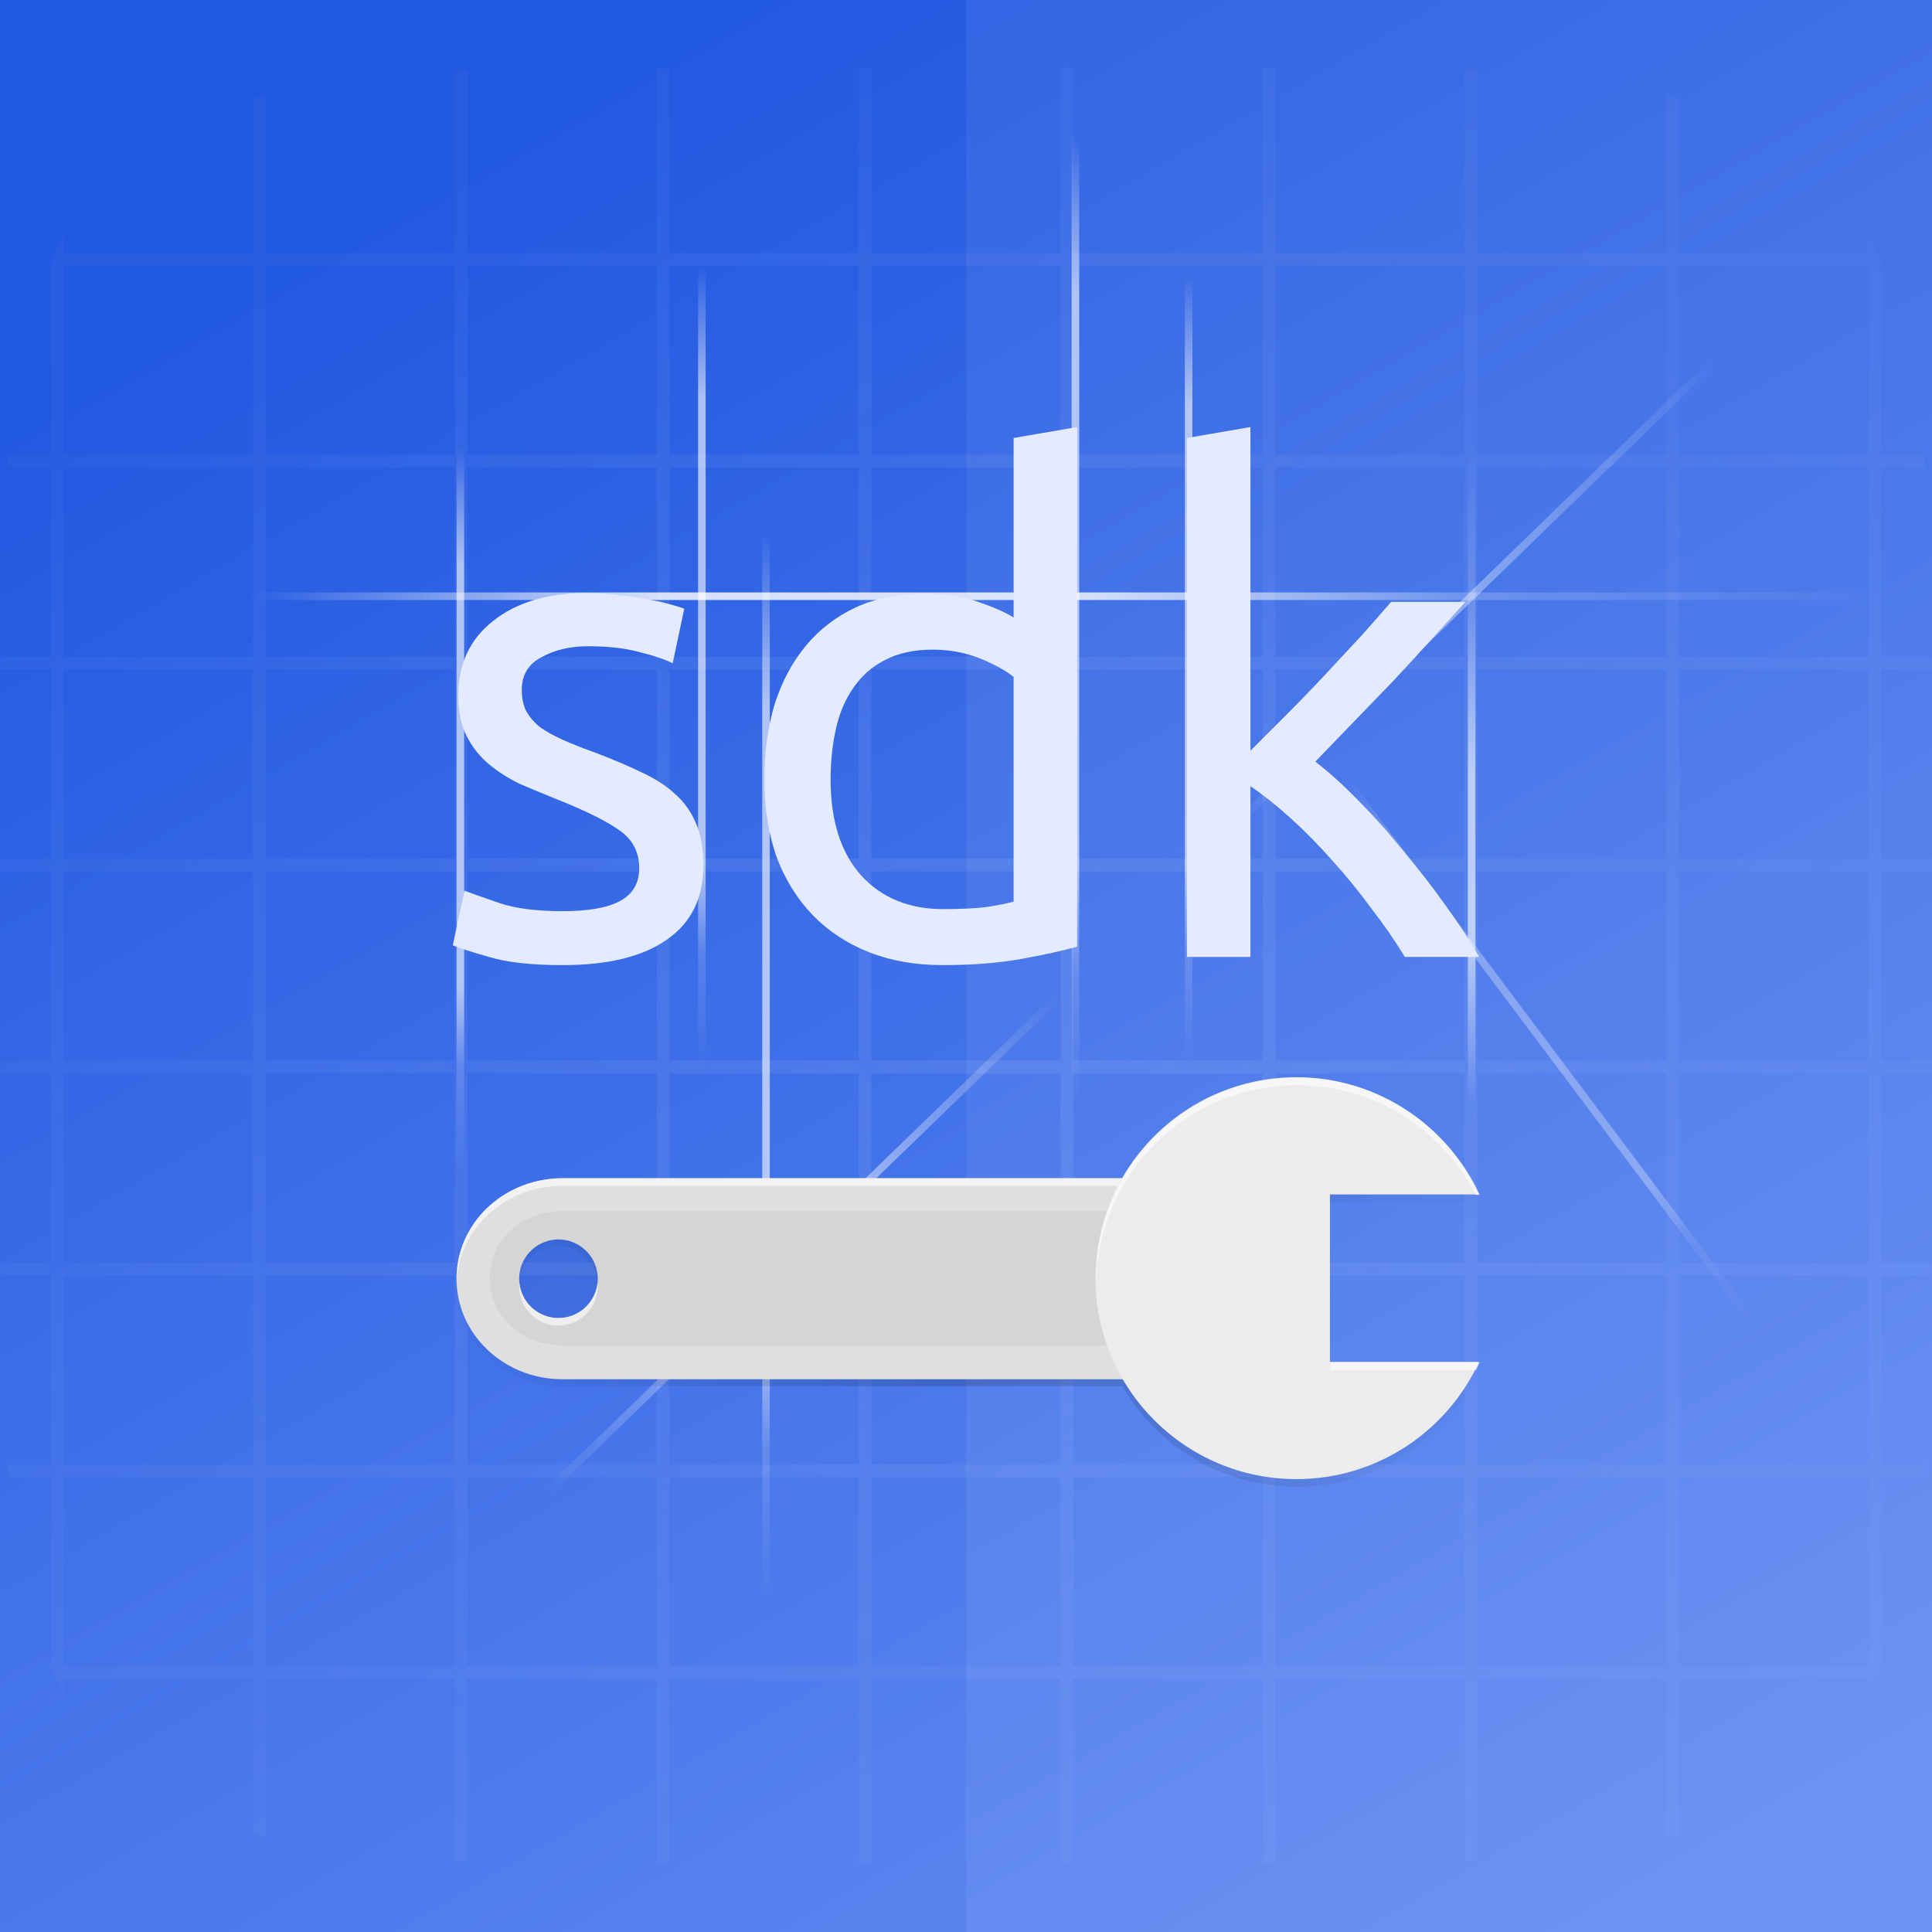 <?xml version="1.0" encoding="UTF-8" standalone="no"?>
<!-- Created with Inkscape (http://www.inkscape.org/) -->

<svg
   xmlns:dc="http://purl.org/dc/elements/1.1/"
   xmlns:cc="http://creativecommons.org/ns#"
   xmlns:rdf="http://www.w3.org/1999/02/22-rdf-syntax-ns#"
   xmlns:svg="http://www.w3.org/2000/svg"
   xmlns="http://www.w3.org/2000/svg"
   xmlns:xlink="http://www.w3.org/1999/xlink"
   xmlns:sodipodi="http://sodipodi.sourceforge.net/DTD/sodipodi-0.dtd"
   xmlns:inkscape="http://www.inkscape.org/namespaces/inkscape"
   width="512"
   height="512"
   id="svg3336"
   version="1.1"
   inkscape:version="0.92pre1 unknown"
   sodipodi:docname="ubuntu-sdk.svg"
   inkscape:export-filename="app_shape02.png"
   inkscape:export-xdpi="180"
   inkscape:export-ydpi="180"
   style="enable-background:new"
   viewBox="0 0 512 512">
  <defs
     id="defs3338">
    <linearGradient
       inkscape:collect="always"
       id="linearGradient4602">
      <stop
         style="stop-color:#000000;stop-opacity:1;"
         offset="0"
         id="stop4604" />
      <stop
         style="stop-color:#000000;stop-opacity:0;"
         offset="1"
         id="stop4606" />
    </linearGradient>
    <filter
       style="color-interpolation-filters:sRGB"
       inkscape:label="Colorize"
       id="filter4154">
      <feComposite
         in2="SourceGraphic"
         operator="arithmetic"
         k1="0"
         k2="1"
         result="composite1"
         id="feComposite4156"
         k3="0"
         k4="0" />
      <feColorMatrix
         in="composite1"
         values="0"
         type="saturate"
         result="colormatrix1"
         id="feColorMatrix4158" />
      <feFlood
         flood-opacity="1"
         flood-color="rgb(89,132,51)"
         result="flood1"
         id="feFlood4160" />
      <feBlend
         in="flood1"
         in2="colormatrix1"
         mode="multiply"
         result="blend1"
         id="feBlend4162" />
      <feBlend
         in2="blend1"
         mode="screen"
         result="blend2"
         id="feBlend4164" />
      <feColorMatrix
         in="blend2"
         values="1"
         type="saturate"
         result="colormatrix2"
         id="feColorMatrix4166" />
      <feComposite
         in="colormatrix2"
         in2="SourceGraphic"
         operator="in"
         result="composite2"
         id="feComposite4168" />
    </filter>
    <filter
       inkscape:collect="always"
       style="color-interpolation-filters:sRGB"
       id="filter4264"
       x="-0.024"
       width="1.048"
       y="-0.024"
       height="1.048" />
    <linearGradient
       id="linearGradient7537">
      <stop
         style="stop-color:#44d459;stop-opacity:1"
         offset="0"
         id="stop7539" />
      <stop
         style="stop-color:#38b44a;stop-opacity:1"
         offset="1"
         id="stop7541" />
    </linearGradient>
    <clipPath
       clipPathUnits="userSpaceOnUse"
       id="clipPath4231-6">
      <rect
         style="color:#000000;display:inline;overflow:visible;visibility:visible;opacity:0.464;fill:#ff00ff;fill-opacity:1;fill-rule:nonzero;stroke:none;stroke-width:1;marker:none;enable-background:accumulate"
         id="rect4233-8"
         width="256"
         height="238"
         x="0"
         y="18" />
    </clipPath>
    <linearGradient
       id="linearGradient4370-8">
      <stop
         id="stop3709-7-3-5"
         offset="0"
         style="stop-color:#cecece;stop-opacity:1" />
      <stop
         style="stop-color:#dedede;stop-opacity:1"
         offset="1"
         id="stop3654-8-0-9" />
    </linearGradient>
    <linearGradient
       id="linearGradient3650-7-9">
      <stop
         style="stop-color:#ececec;stop-opacity:1"
         offset="0"
         id="stop4366" />
      <stop
         id="stop4368"
         offset="1"
         style="stop-color:#f9f9f9;stop-opacity:1" />
    </linearGradient>
    <linearGradient
       id="linearGradient4370">
      <stop
         style="stop-color:#dedede;stop-opacity:1"
         offset="0"
         id="stop4459" />
      <stop
         id="stop4461"
         offset="0.257"
         style="stop-color:#efefef;stop-opacity:1;" />
      <stop
         id="stop4463"
         offset="1"
         style="stop-color:#f9f9f9;stop-opacity:1" />
    </linearGradient>
    <linearGradient
       inkscape:collect="always"
       xlink:href="#linearGradient4184"
       id="linearGradient4492"
       gradientUnits="userSpaceOnUse"
       gradientTransform="translate(106.171,255.68)"
       spreadMethod="reflect"
       x1="139.325"
       y1="-256"
       x2="256"
       y2="-256" />
    <linearGradient
       inkscape:collect="always"
       id="linearGradient4184">
      <stop
         style="stop-color:#ffffff;stop-opacity:1;"
         offset="0"
         id="stop4186" />
      <stop
         style="stop-color:#ffffff;stop-opacity:0;"
         offset="1"
         id="stop4188" />
    </linearGradient>
    <linearGradient
       id="linearGradient7537-1">
      <stop
         style="stop-color:#638cf2;stop-opacity:1"
         offset="0"
         id="stop7539-2" />
      <stop
         style="stop-color:#2259e1;stop-opacity:1"
         offset="1"
         id="stop7541-5" />
    </linearGradient>
    <linearGradient
       inkscape:collect="always"
       xlink:href="#linearGradient7537-1"
       id="linearGradient4287"
       x1="448"
       y1="496"
       x2="170.872"
       y2="16"
       gradientUnits="userSpaceOnUse" />
    <radialGradient
       inkscape:collect="always"
       xlink:href="#linearGradient4606"
       id="radialGradient4351"
       cx="256"
       cy="256"
       fx="256"
       fy="256"
       r="256"
       gradientTransform="matrix(1.672,0,0,1.58,-140.1,-116.569)"
       gradientUnits="userSpaceOnUse" />
    <linearGradient
       inkscape:collect="always"
       id="linearGradient4606">
      <stop
         style="stop-color:#e4eaff;stop-opacity:1;"
         offset="0"
         id="stop4608" />
      <stop
         id="stop4616"
         offset="0.6"
         style="stop-color:#e4eaff;stop-opacity:0.355" />
      <stop
         style="stop-color:#e4eaff;stop-opacity:0.167"
         offset="1"
         id="stop4610" />
    </linearGradient>
    <linearGradient
       inkscape:collect="always"
       xlink:href="#linearGradient4367"
       id="linearGradient4591"
       gradientUnits="userSpaceOnUse"
       gradientTransform="matrix(-0.278,0.204,0.468,0.654,301.923,59.437)"
       x1="119.595"
       y1="188.631"
       x2="105.81"
       y2="409.785" />
    <linearGradient
       id="linearGradient4367">
      <stop
         id="stop4369-0"
         offset="0"
         style="stop-color:#ffffff;stop-opacity:0" />
      <stop
         style="stop-color:#ffffff;stop-opacity:1"
         offset="0.164"
         id="stop4371" />
      <stop
         style="stop-color:#ffffff;stop-opacity:1"
         offset="0.75"
         id="stop4373" />
      <stop
         id="stop4375-7"
         offset="0.859"
         style="stop-color:#ffffff;stop-opacity:0.247;" />
      <stop
         id="stop4377-4"
         offset="1"
         style="stop-color:#ffffff;stop-opacity:0;" />
    </linearGradient>
    <linearGradient
       inkscape:collect="always"
       xlink:href="#linearGradient3876-8-3"
       id="linearGradient4587"
       gradientUnits="userSpaceOnUse"
       gradientTransform="matrix(0.47,0.459,-1.063,1.089,530.042,-100.161)"
       x1="122.901"
       y1="125.151"
       x2="105.81"
       y2="409.785" />
    <linearGradient
       id="linearGradient3876-8-3">
      <stop
         id="stop3878-8-4"
         offset="0"
         style="stop-color:#ffffff;stop-opacity:0" />
      <stop
         style="stop-color:#ffffff;stop-opacity:0.749;"
         offset="0.267"
         id="stop3884-0-6" />
      <stop
         style="stop-color:#ffffff;stop-opacity:0"
         offset="0.416"
         id="stop3882-0-3" />
      <stop
         id="stop3888-1-2"
         offset="0.564"
         style="stop-color:#ffffff;stop-opacity:0" />
      <stop
         id="stop3886-7-4"
         offset="0.779"
         style="stop-color:#ffffff;stop-opacity:1" />
      <stop
         id="stop3880-8-9"
         offset="1"
         style="stop-color:#ffffff;stop-opacity:0;" />
    </linearGradient>
    <linearGradient
       inkscape:collect="always"
       xlink:href="#linearGradient3844-0-4"
       id="linearGradient4583"
       gradientUnits="userSpaceOnUse"
       gradientTransform="matrix(0.961,0,0,-1.04,272.323,423.018)"
       x1="122.901"
       y1="125.151"
       x2="123.919"
       y2="293.759" />
    <linearGradient
       id="linearGradient3844-0-4">
      <stop
         id="stop3846-1-9"
         offset="0"
         style="stop-color:#ffffff;stop-opacity:0" />
      <stop
         style="stop-color:#ffffff;stop-opacity:1"
         offset="0.25"
         id="stop3852-3-6" />
      <stop
         style="stop-color:#ffffff;stop-opacity:1"
         offset="0.5"
         id="stop3850-8-0" />
      <stop
         id="stop3854-9-1"
         offset="0.75"
         style="stop-color:#ffffff;stop-opacity:0.247;" />
      <stop
         id="stop3848-7-4"
         offset="1"
         style="stop-color:#ffffff;stop-opacity:0;" />
    </linearGradient>
    <linearGradient
       inkscape:collect="always"
       xlink:href="#linearGradient4367"
       id="linearGradient4578"
       gradientUnits="userSpaceOnUse"
       gradientTransform="matrix(0.861,0,0,1.236,209.58,-81.422)"
       x1="122.901"
       y1="125.151"
       x2="123.919"
       y2="293.759" />
    <linearGradient
       inkscape:collect="always"
       xlink:href="#linearGradient4367"
       id="linearGradient4574"
       gradientUnits="userSpaceOnUse"
       gradientTransform="matrix(0.657,0,0,1.522,204.536,-154.416)"
       x1="122.901"
       y1="125.151"
       x2="123.919"
       y2="293.759" />
    <linearGradient
       inkscape:collect="always"
       xlink:href="#linearGradient4367"
       id="linearGradient4570"
       gradientUnits="userSpaceOnUse"
       gradientTransform="matrix(0.598,0,0,1.673,129.808,-68.367)"
       x1="122.901"
       y1="125.151"
       x2="123.919"
       y2="293.759" />
    <linearGradient
       inkscape:collect="always"
       xlink:href="#linearGradient4367"
       id="linearGradient4566"
       gradientUnits="userSpaceOnUse"
       gradientTransform="matrix(0.797,0,0,1.255,88.425,-86.151)"
       x1="122.901"
       y1="125.151"
       x2="123.919"
       y2="293.759" />
    <linearGradient
       inkscape:collect="always"
       xlink:href="#linearGradient4367"
       id="linearGradient4562"
       x1="122.901"
       y1="125.151"
       x2="123.919"
       y2="293.759"
       gradientUnits="userSpaceOnUse"
       gradientTransform="matrix(0.882,0,0,1.134,14.016,-23.708)" />
    <linearGradient
       inkscape:collect="always"
       xlink:href="#linearGradient3844-0-4"
       id="linearGradient4506"
       x1="66.878"
       y1="164.448"
       x2="468.795"
       y2="164.448"
       gradientUnits="userSpaceOnUse"
       gradientTransform="matrix(1.075,0,0,0.93,-5.187,5.065)" />
    <clipPath
       clipPathUnits="userSpaceOnUse"
       id="clipPath4470">
      <path
         inkscape:connector-curvature="0"
         id="path4472"
         d="m 202.012,320.757 c 0,12.877 -9.812,23.243 -22,23.243 -12.188,0 -22,-10.366 -22,-23.243 V 194.911 c 0,-12.877 9.812,-23.245 22,-23.245 12.188,0 22,10.368 22,23.245 z m -13.403,0.935 a 8.597,8.597 0 0 0 -8.597,-8.597 8.597,8.597 0 0 0 -8.597,8.597 8.597,8.597 0 0 0 8.597,8.597 8.597,8.597 0 0 0 8.597,-8.597 z"
         style="display:inline;fill:#ff00ff;fill-opacity:1;stroke:none;enable-background:new" />
    </clipPath>
    <linearGradient
       inkscape:collect="always"
       xlink:href="#linearGradient4602"
       id="linearGradient4608"
       x1="178.359"
       y1="232"
       x2="178.359"
       y2="120"
       gradientUnits="userSpaceOnUse"
       spreadMethod="reflect" />
    <filter
       inkscape:collect="always"
       style="color-interpolation-filters:sRGB"
       id="filter4646"
       x="-0.067"
       width="1.134"
       y="-0.17"
       height="1.34">
      <feGaussianBlur
         inkscape:collect="always"
         stdDeviation="6.24"
         id="feGaussianBlur4648" />
    </filter>
    <filter
       inkscape:collect="always"
       style="color-interpolation-filters:sRGB"
       id="filter4655"
       x="-0.008"
       width="1.017"
       y="-0.021"
       height="1.043">
      <feGaussianBlur
         inkscape:collect="always"
         stdDeviation="0.78"
         id="feGaussianBlur4657" />
    </filter>
  </defs>
  <sodipodi:namedview
     id="base"
     pagecolor="#b4b4b4"
     bordercolor="#666666"
     borderopacity="1.0"
     inkscape:pageopacity="0"
     inkscape:pageshadow="2"
     inkscape:zoom="1.25"
     inkscape:cx="-56.1054"
     inkscape:cy="236.41776"
     inkscape:document-units="px"
     inkscape:current-layer="layer3"
     showgrid="false"
     inkscape:window-width="1920"
     inkscape:window-height="1029"
     inkscape:window-x="0"
     inkscape:window-y="24"
     inkscape:window-maximized="1"
     inkscape:snap-page="true"
     inkscape:showpageshadow="false"
     showborder="true"
     inkscape:snap-bbox="true"
     inkscape:bbox-paths="true"
     inkscape:bbox-nodes="true"
     inkscape:snap-bbox-edge-midpoints="true"
     inkscape:snap-bbox-midpoints="true"
     inkscape:object-paths="true"
     inkscape:object-nodes="true"
     inkscape:snap-intersection-paths="true"
     inkscape:snap-smooth-nodes="true"
     inkscape:snap-midpoints="true"
     inkscape:snap-object-midpoints="true"
     inkscape:snap-center="true"
     showguides="false"
     inkscape:guide-bbox="true"
     inkscape:snap-grids="true"
     fit-margin-top="18"
     fit-margin-left="0"
     fit-margin-right="0"
     fit-margin-bottom="18"
     inkscape:snap-global="true">
    <inkscape:grid
       type="xygrid"
       id="grid811"
       originx="0"
       originy="16"
       visible="true"
       enabled="true" />
    <sodipodi:guide
       orientation="1,0"
       position="104,176"
       id="guide819"
       inkscape:locked="false" />
    <sodipodi:guide
       orientation="1,0"
       position="120,160"
       id="guide821"
       inkscape:locked="false" />
    <sodipodi:guide
       orientation="1,0"
       position="392,144"
       id="guide823"
       inkscape:locked="false" />
    <sodipodi:guide
       orientation="1,0"
       position="408,144"
       id="guide825"
       inkscape:locked="false" />
    <sodipodi:guide
       orientation="0,1"
       position="328,408"
       id="guide827"
       inkscape:locked="false" />
    <sodipodi:guide
       orientation="0,1"
       position="336,392"
       id="guide829"
       inkscape:locked="false" />
    <sodipodi:guide
       orientation="0,1"
       position="176,120"
       id="guide831"
       inkscape:locked="false" />
    <sodipodi:guide
       orientation="0,1"
       position="216,104"
       id="guide833"
       inkscape:locked="false" />
    <inkscape:grid
       type="axonomgrid"
       id="grid835"
       units="px"
       empspacing="60"
       gridanglex="42.9"
       gridanglez="42.9"
       spacingy="3.522px"
       enabled="false"
       originx="0"
       originy="17" />
    <sodipodi:guide
       orientation="0,1"
       position="344,376"
       id="guide4126"
       inkscape:locked="false" />
    <sodipodi:guide
       orientation="0,1"
       position="160,136"
       id="guide4128"
       inkscape:locked="false" />
    <sodipodi:guide
       orientation="1,0"
       position="136,96"
       id="guide4130"
       inkscape:locked="false" />
    <sodipodi:guide
       orientation="1,0"
       position="376,136"
       id="guide4134"
       inkscape:locked="false" />
    <sodipodi:guide
       orientation="-0.707,0.707"
       position="256,256"
       id="guide4136"
       inkscape:locked="false" />
    <sodipodi:guide
       orientation="1,0"
       position="256,232"
       id="guide4138"
       inkscape:locked="false" />
    <sodipodi:guide
       orientation="0,1"
       position="288,256"
       id="guide4140"
       inkscape:locked="false" />
    <sodipodi:guide
       orientation="0.707,0.707"
       position="256,256"
       id="guide4142"
       inkscape:locked="false" />
    <sodipodi:guide
       orientation="0,1"
       position="248,16"
       id="guide4152"
       inkscape:locked="false" />
    <sodipodi:guide
       orientation="0,1"
       position="336,496"
       id="guide4154"
       inkscape:locked="false" />
  </sodipodi:namedview>
  <g
     inkscape:groupmode="layer"
     id="layer3"
     inkscape:label="Background">
    <path
       style="color:#000000;display:inline;overflow:visible;visibility:visible;fill:url(#linearGradient4287);fill-opacity:1;fill-rule:nonzero;stroke:none;stroke-width:1;marker:none;enable-background:accumulate"
       d="M 0 0 L 0 183.898 L 0 328.102 L 0 512 L 512 512 L 512 328.102 L 512 183.898 L 512 0 L 0 0 z "
       id="rect4158" />
    <path
       style="color:#000000;font-style:normal;font-variant:normal;font-weight:normal;font-stretch:normal;font-size:medium;line-height:normal;font-family:sans-serif;text-indent:0;text-align:start;text-decoration:none;text-decoration-line:none;text-decoration-style:solid;text-decoration-color:#000000;letter-spacing:normal;word-spacing:normal;text-transform:none;writing-mode:lr-tb;direction:ltr;baseline-shift:baseline;text-anchor:start;white-space:normal;shape-padding:0;clip-rule:nonzero;display:inline;overflow:visible;visibility:visible;opacity:0.094;isolation:auto;mix-blend-mode:normal;color-interpolation:sRGB;color-interpolation-filters:linearRGB;solid-color:#000000;solid-opacity:1;fill:url(#radialGradient4351);fill-opacity:1;fill-rule:nonzero;stroke:none;stroke-width:2;stroke-linecap:butt;stroke-linejoin:round;stroke-miterlimit:4;stroke-dasharray:none;stroke-dashoffset:13.8;stroke-opacity:1;marker:none;color-rendering:auto;image-rendering:auto;shape-rendering:auto;text-rendering:auto;enable-background:accumulate"
       d="M 206.059,50 V 99.033 H 155.891 V 50.828 c -1.126,0.052 -2.237,0.108 -3.344,0.166 V 99.033 H 102.379 V 57.311 c -1.132,0.272 -2.249,0.551 -3.346,0.842 V 99.033 H 48.865 v -4.697 c -1.377,2.539 -2.653,5.215 -3.826,8.041 h 0.482 v 50.168 h -11.244 c -0.104,1.105 -0.205,2.218 -0.301,3.346 h 11.545 v 50.168 H 32.049 c -0.008,1.1 -0.012,2.229 -0.018,3.344 h 13.49 v 50.168 H 32 v 3.346 h 13.521 v 50.168 H 32 v 3.344 H 45.521 V 366.596 H 32.031 c 0.005,1.116 0.009,2.245 0.018,3.346 h 13.473 v 50.168 H 33.977 c 0.095,1.127 0.197,2.24 0.301,3.344 h 11.244 v 50.168 h -0.484 c 1.174,2.826 2.45,5.501 3.828,8.041 v -4.697 h 50.168 v 40.883 c 1.097,0.291 2.214,0.57 3.346,0.842 v -41.725 h 50.168 v 48.039 c 1.107,0.058 2.217,0.114 3.344,0.166 v -48.205 h 50.168 V 526 h 3.346 v -49.035 h 50.168 V 526 h 3.344 v -49.035 h 50.168 V 526 h 3.346 v -49.035 h 50.168 V 526 h 3.344 v -49.035 h 50.168 v 48.205 c 1.127,-0.052 2.239,-0.108 3.346,-0.166 v -48.039 h 50.168 v 41.725 c 1.131,-0.272 2.247,-0.551 3.344,-0.842 v -40.883 h 50.168 v 4.697 c 1.378,-2.54 2.654,-5.215 3.828,-8.041 h -0.484 v -50.168 h 11.244 c 0.104,-1.104 0.205,-2.216 0.301,-3.344 h -11.545 v -50.168 h 13.473 c 0.008,-1.1 0.012,-2.23 0.018,-3.346 h -13.49 v -50.168 h 13.521 v -3.344 h -13.521 v -50.168 h 13.521 v -3.346 h -13.521 v -50.168 h 13.49 c -0.005,-1.115 -0.01,-2.244 -0.018,-3.344 h -13.473 v -50.168 h 11.545 c -0.096,-1.128 -0.197,-2.241 -0.301,-3.346 h -11.244 v -50.168 h 0.482 c -1.174,-2.826 -2.449,-5.502 -3.826,-8.041 v 4.697 H 476.967 V 58.152 c -1.097,-0.291 -2.212,-0.57 -3.344,-0.842 V 99.033 H 423.455 V 50.994 c -1.107,-0.058 -2.219,-0.114 -3.346,-0.166 V 99.033 H 369.941 V 50 h -3.344 V 99.033 H 316.43 V 50 h -3.346 V 99.033 H 262.916 V 50 h -3.344 V 99.033 H 209.404 V 50 Z M 48.865,102.377 h 50.168 v 50.168 H 48.865 Z m 53.514,0 h 50.168 v 50.168 h -50.168 z m 53.512,0 h 50.168 v 50.168 h -50.168 z m 53.514,0 h 50.168 v 50.168 H 209.404 Z m 53.512,0 h 50.168 v 50.168 h -50.168 z m 53.514,0 h 50.168 v 50.168 h -50.168 z m 53.512,0 h 50.168 v 50.168 h -50.168 z m 53.514,0 h 50.168 v 50.168 h -50.168 z m 53.512,0 h 50.168 v 50.168 H 476.967 Z M 48.865,155.891 h 50.168 v 50.168 H 48.865 Z m 53.514,0 h 50.168 v 50.168 h -50.168 z m 53.512,0 h 50.168 v 50.168 h -50.168 z m 53.514,0 h 50.168 v 50.168 H 209.404 Z m 53.512,0 h 50.168 v 50.168 h -50.168 z m 53.514,0 h 50.168 v 50.168 h -50.168 z m 53.512,0 h 50.168 v 50.168 h -50.168 z m 53.514,0 h 50.168 v 50.168 h -50.168 z m 53.512,0 h 50.168 v 50.168 H 476.967 Z M 48.865,209.402 h 50.168 v 50.168 H 48.865 Z m 53.514,0 h 50.168 v 50.168 h -50.168 z m 53.512,0 h 50.168 v 50.168 h -50.168 z m 53.514,0 h 50.168 v 50.168 H 209.404 Z m 53.512,0 h 50.168 v 50.168 h -50.168 z m 53.514,0 h 50.168 v 50.168 h -50.168 z m 53.512,0 h 50.168 v 50.168 h -50.168 z m 53.514,0 h 50.168 v 50.168 h -50.168 z m 53.512,0 h 50.168 v 50.168 H 476.967 Z M 48.865,262.916 h 50.168 v 50.168 H 48.865 Z m 53.514,0 h 50.168 v 50.168 h -50.168 z m 53.512,0 h 50.168 v 50.168 h -50.168 z m 53.514,0 h 50.168 v 50.168 H 209.404 Z m 53.512,0 h 50.168 v 50.168 h -50.168 z m 53.514,0 h 50.168 v 50.168 h -50.168 z m 53.512,0 h 50.168 v 50.168 h -50.168 z m 53.514,0 h 50.168 v 50.168 h -50.168 z m 53.512,0 h 50.168 v 50.168 H 476.967 Z M 48.865,316.428 H 99.033 V 366.596 H 48.865 Z m 53.514,0 h 50.168 v 50.168 h -50.168 z m 53.512,0 h 50.168 v 50.168 h -50.168 z m 53.514,0 h 50.168 V 366.596 H 209.404 Z m 53.512,0 h 50.168 v 50.168 h -50.168 z m 53.514,0 h 50.168 v 50.168 h -50.168 z m 53.512,0 h 50.168 v 50.168 h -50.168 z m 53.514,0 h 50.168 v 50.168 h -50.168 z m 53.512,0 h 50.168 V 366.596 H 476.967 Z M 48.865,369.941 h 50.168 v 50.168 H 48.865 Z m 53.514,0 h 50.168 v 50.168 h -50.168 z m 53.512,0 h 50.168 v 50.168 h -50.168 z m 53.514,0 h 50.168 v 50.168 H 209.404 Z m 53.512,0 h 50.168 v 50.168 h -50.168 z m 53.514,0 h 50.168 v 50.168 h -50.168 z m 53.512,0 h 50.168 v 50.168 h -50.168 z m 53.514,0 h 50.168 v 50.168 h -50.168 z m 53.512,0 h 50.168 v 50.168 H 476.967 Z M 48.865,423.453 h 50.168 v 50.168 H 48.865 Z m 53.514,0 h 50.168 v 50.168 h -50.168 z m 53.512,0 h 50.168 v 50.168 h -50.168 z m 53.514,0 h 50.168 v 50.168 H 209.404 Z m 53.512,0 h 50.168 v 50.168 h -50.168 z m 53.514,0 h 50.168 v 50.168 h -50.168 z m 53.512,0 h 50.168 v 50.168 h -50.168 z m 53.514,0 h 50.168 v 50.168 h -50.168 z m 53.512,0 h 50.168 v 50.168 H 476.967 Z"
       transform="translate(-32,-32)"
       id="path4580"
       inkscape:connector-curvature="0" />
    <path
       style="color:#000000;display:inline;overflow:visible;visibility:visible;opacity:0.06;fill:#ffffff;fill-opacity:1;fill-rule:nonzero;stroke:none;stroke-width:8;stroke-linecap:butt;stroke-linejoin:miter;stroke-miterlimit:4;stroke-dasharray:none;stroke-dashoffset:0;stroke-opacity:1;marker:none;enable-background:accumulate"
       d="M 256 0 L 256 512 L 512 512 L 512 328.102 L 512 183.898 L 512 0 L 256 0 z "
       id="rect4238" />
  </g>
  <g
     inkscape:groupmode="layer"
     id="layer4"
     inkscape:label="Pictogram"
     style="display:inline">
    <path
       inkscape:connector-curvature="0"
       id="path4505-6"
       d="m 219.312,124 -35.188,71.656 v 59.25 c -4.94,5.788 -10.339,11.62 -15.969,17.25 -18.503,18.503 -39.248,34.687 -53.125,39.312 L 91.656,288.125 20,323.312 V 494 H 276 V 176.438 C 260.583,142.994 243.632,130.516 219.312,124 Z M 121.75,353 c 0.007,-0.005 0.024,0.005 0.031,0 -2.611,1.63 -5.251,3.227 -7.906,4.812 2.656,-1.586 5.264,-3.182 7.875,-4.812 z m -24.094,14.062 c 0.008,-0.004 0.023,0.004 0.031,0 -2.742,1.499 -5.529,2.981 -8.312,4.438 2.784,-1.457 5.539,-2.939 8.281,-4.438 z"
       style="color:#000000;display:inline;overflow:visible;visibility:visible;opacity:0.05;fill:#ff0000;fill-opacity:0;fill-rule:nonzero;stroke:none;stroke-width:40;marker:none;enable-background:accumulate"
       sodipodi:nodetypes="cccsccccccccccccccc" />
    <g
       style="enable-background:new"
       id="g4494">
      <path
         inkscape:connector-curvature="0"
         id="path4498"
         d="M 68.908,158 H 496.724"
         style="color:#000000;display:inline;overflow:visible;visibility:visible;opacity:0.8;fill:none;stroke:url(#linearGradient4506);stroke-width:2;stroke-linecap:round;stroke-linejoin:round;stroke-miterlimit:4;stroke-dasharray:none;stroke-dashoffset:0;stroke-opacity:1;marker:none;enable-background:accumulate" />
      <path
         inkscape:connector-curvature="0"
         id="path4554"
         d="M 122,117.903 V 308.8"
         style="color:#000000;display:inline;overflow:visible;visibility:visible;opacity:0.6;fill:none;stroke:url(#linearGradient4562);stroke-width:2;stroke-linecap:round;stroke-linejoin:round;stroke-miterlimit:4;stroke-dasharray:none;stroke-dashoffset:0;stroke-opacity:1;marker:none;enable-background:accumulate" />
      <path
         style="color:#000000;display:inline;overflow:visible;visibility:visible;opacity:0.6;fill:none;stroke:url(#linearGradient4566);stroke-width:2;stroke-linecap:round;stroke-linejoin:round;stroke-miterlimit:4;stroke-dasharray:none;stroke-dashoffset:0;stroke-opacity:1;marker:none;enable-background:accumulate"
         d="M 186,70.57 V 281.835"
         id="path4564"
         inkscape:connector-curvature="0" />
      <path
         inkscape:connector-curvature="0"
         id="path4568"
         d="m 203,140.574 v 281.66"
         style="color:#000000;display:inline;overflow:visible;visibility:visible;opacity:0.6;fill:none;stroke:url(#linearGradient4570);stroke-width:2;stroke-linecap:round;stroke-linejoin:round;stroke-miterlimit:4;stroke-dasharray:none;stroke-dashoffset:0;stroke-opacity:1;marker:none;enable-background:accumulate" />
      <path
         style="color:#000000;display:inline;overflow:visible;visibility:visible;opacity:0.6;fill:none;stroke:url(#linearGradient4574);stroke-width:2;stroke-linecap:round;stroke-linejoin:round;stroke-miterlimit:4;stroke-dasharray:none;stroke-dashoffset:0;stroke-opacity:1;marker:none;enable-background:accumulate"
         d="M 285,35.635 V 291.83"
         id="path4572"
         inkscape:connector-curvature="0" />
      <path
         inkscape:connector-curvature="0"
         id="path4576"
         d="M 315,73 V 281.166"
         style="color:#000000;display:inline;overflow:visible;visibility:visible;opacity:0.6;fill:none;stroke:url(#linearGradient4578);stroke-width:2;stroke-linecap:round;stroke-linejoin:round;stroke-miterlimit:4;stroke-dasharray:none;stroke-dashoffset:0;stroke-opacity:1;marker:none;enable-background:accumulate" />
      <path
         style="color:#000000;display:inline;overflow:visible;visibility:visible;opacity:0.6;fill:none;stroke:url(#linearGradient4583);stroke-width:2;stroke-linecap:round;stroke-linejoin:round;stroke-miterlimit:4;stroke-dasharray:none;stroke-dashoffset:0;stroke-opacity:1;marker:none;enable-background:accumulate"
         d="M 390,293.073 V 117.902"
         id="path4581"
         inkscape:connector-curvature="0" />
      <path
         sodipodi:nodetypes="cc"
         inkscape:connector-curvature="0"
         id="path4585"
         d="M 455.894,94.054 130.96,409.03"
         style="color:#000000;display:inline;overflow:visible;visibility:visible;opacity:0.6;fill:none;stroke:url(#linearGradient4587);stroke-width:2;stroke-linecap:round;stroke-linejoin:round;stroke-miterlimit:4;stroke-dasharray:none;stroke-dashoffset:0;stroke-opacity:1;marker:none;enable-background:accumulate" />
      <path
         style="color:#000000;display:inline;overflow:visible;visibility:visible;opacity:0.3;fill:none;stroke:url(#linearGradient4591);stroke-width:2;stroke-linecap:round;stroke-linejoin:round;stroke-miterlimit:4;stroke-dasharray:none;stroke-dashoffset:0;stroke-opacity:1;marker:none;enable-background:accumulate"
         d="M 356.471,206.327 470.058,357.638"
         id="path4589"
         inkscape:connector-curvature="0"
         sodipodi:nodetypes="cc" />
      <g
         transform="translate(-1e-6,-7)"
         id="text4256"
         style="font-style:normal;font-variant:normal;font-weight:normal;font-stretch:normal;font-size:180.953px;line-height:125%;font-family:Ubuntu;-inkscape-font-specification:Ubuntu;text-align:center;letter-spacing:0px;word-spacing:0px;writing-mode:lr-tb;text-anchor:middle;fill:#e4eaff;fill-opacity:1;stroke:none;enable-background:new">
        <path
           inkscape:connector-curvature="0"
           id="path4600"
           style="fill:#e4eaff;fill-opacity:1"
           d="m 149.133,248.469 q 10.314,0 15.2,-2.714 5.067,-2.714 5.067,-8.686 0,-6.152 -4.886,-9.771 -4.886,-3.619 -16.105,-8.143 -5.429,-2.171 -10.495,-4.343 -4.886,-2.352 -8.505,-5.429 -3.619,-3.076 -5.79,-7.419 -2.171,-4.343 -2.171,-10.676 0,-12.486 9.229,-19.724 9.229,-7.419 25.152,-7.419 3.981,0 7.962,0.543 3.981,0.362 7.419,1.086 3.438,0.543 5.971,1.267 2.714,0.724 4.162,1.267 l -3.076,14.476 q -2.714,-1.448 -8.505,-2.895 -5.79,-1.629 -13.933,-1.629 -7.057,0 -12.305,2.895 -5.248,2.714 -5.248,8.686 0,3.076 1.086,5.429 1.267,2.352 3.619,4.343 2.533,1.81 6.152,3.438 3.619,1.629 8.686,3.438 6.695,2.533 11.943,5.067 5.248,2.352 8.867,5.61 3.8,3.257 5.79,7.962 1.99,4.524 1.99,11.219 0,13.029 -9.771,19.724 -9.59,6.695 -27.505,6.695 -12.486,0 -19.543,-2.171 -7.057,-1.99 -9.59,-3.076 l 3.076,-14.476 q 2.895,1.086 9.229,3.257 6.333,2.171 16.829,2.171 z" />
        <path
           inkscape:connector-curvature="0"
           id="path4602"
           style="fill:#e4eaff;fill-opacity:1"
           d="m 268.619,186.402 q -3.076,-2.533 -8.867,-4.886 -5.79,-2.352 -12.667,-2.352 -7.238,0 -12.486,2.714 -5.067,2.533 -8.324,7.238 -3.257,4.524 -4.705,10.857 -1.448,6.333 -1.448,13.571 0,16.467 8.143,25.514 8.143,8.867 21.714,8.867 6.876,0 11.4,-0.543 4.705,-0.724 7.238,-1.448 z m 0,-63.333 16.829,-2.895 v 137.705 q -5.79,1.629 -14.838,3.257 -9.048,1.629 -20.81,1.629 -10.857,0 -19.543,-3.438 -8.686,-3.438 -14.838,-9.771 -6.152,-6.333 -9.59,-15.381 -3.257,-9.229 -3.257,-20.629 0,-10.857 2.714,-19.905 2.895,-9.048 8.324,-15.562 5.429,-6.514 13.21,-10.133 7.962,-3.619 18.095,-3.619 8.143,0 14.295,2.171 6.333,2.171 9.41,4.162 z" />
        <path
           inkscape:connector-curvature="0"
           id="path4604"
           style="fill:#e4eaff;fill-opacity:1"
           d="m 348.571,208.84 q 5.429,4.162 11.4,10.314 6.152,6.152 11.943,13.39 5.971,7.057 11.219,14.476 5.248,7.238 8.867,13.571 h -19.724 q -3.8,-6.333 -8.867,-12.848 -4.886,-6.695 -10.314,-12.667 -5.429,-6.152 -11.038,-11.219 -5.61,-5.067 -10.676,-8.505 v 45.238 H 314.552 V 123.069 l 16.829,-2.895 v 85.772 q 4.343,-4.343 9.59,-9.59 5.248,-5.248 10.314,-10.676 5.067,-5.429 9.59,-10.314 4.524,-5.067 7.781,-8.867 h 19.724 q -4.162,4.524 -9.048,9.952 -4.886,5.429 -10.133,11.038 -5.248,5.429 -10.676,11.038 -5.248,5.429 -9.952,10.314 z" />
      </g>
    </g>
    <g
       style="enable-background:new"
       id="g4324"
       transform="matrix(0,-1.21,-1.21,0,537.172,556.54)">
      <path
         style="display:inline;opacity:0.1;fill:#000000;fill-opacity:1;stroke:none;stroke-width:0.827;filter:url(#filter4655);enable-background:new"
         d="m 222.37,160 c 0,16.29 -8.857,30.503 -22.012,38.113 v 122.644 c 0,12.877 -9.812,23.243 -22,23.243 -12.188,0 -22,-10.366 -22,-23.243 V 198.112 c -13.154,-7.61 -22.012,-21.823 -22.012,-38.113 0,-17.742 10.55,-33.035 25.673,-40 v 32.665 h 36.676 V 120 c 15.123,6.965 25.675,22.258 25.675,40 z m -35.415,161.692 a 8.597,8.597 0 0 0 -8.597,-8.597 8.597,8.597 0 0 0 -8.597,8.597 8.597,8.597 0 0 0 8.597,8.597 8.597,8.597 0 0 0 8.597,-8.597 z"
         id="path4650"
         inkscape:connector-curvature="0" />
      <path
         style="display:inline;opacity:0.4;fill:url(#linearGradient4608);fill-opacity:1;stroke:none;stroke-width:0.827;filter:url(#filter4646);enable-background:new"
         d="m 222.37,160 c 0,16.29 -8.857,30.503 -22.012,38.113 v 122.644 c 0,12.877 -9.812,23.243 -22,23.243 -12.188,0 -22,-10.366 -22,-23.243 V 198.112 c -13.154,-7.61 -22.012,-21.823 -22.012,-38.113 0,-17.742 10.55,-33.035 25.673,-40 v 32.665 h 36.676 V 120 c 15.123,6.965 25.675,22.258 25.675,40 z m -35.415,161.692 a 8.597,8.597 0 0 0 -8.597,-8.597 8.597,8.597 0 0 0 -8.597,8.597 8.597,8.597 0 0 0 8.597,8.597 8.597,8.597 0 0 0 8.597,-8.597 z"
         id="path4597"
         inkscape:connector-curvature="0" />
      <path
         style="display:inline;fill:#dfdfdf;fill-opacity:1;stroke:none;enable-background:new"
         d="m 149.131,294.152 c -15.578,0 -28.119,11.871 -28.119,26.615 0,14.745 12.541,26.615 28.119,26.615 H 301.375 c 15.578,0 28.121,-11.871 28.121,-26.615 0,-14.745 -12.543,-26.615 -28.121,-26.615 z M 148,310.367 A 10.4,10.4 0 0 1 158.4,320.768 10.4,10.4 0 0 1 148,331.168 10.4,10.4 0 0 1 137.6,320.768 10.4,10.4 0 0 1 148,310.367 Z"
         transform="matrix(0,-0.827,-0.827,0,445.16,444.029)"
         id="rect2921"
         inkscape:connector-curvature="0" />
      <path
         sodipodi:nodetypes="ccsssssccc"
         inkscape:connector-curvature="0"
         id="path4755"
         d="m 143.285,160 c 0,13.649 7.397,25.456 18.375,31.807 2.199,1.273 3.637,3.766 3.637,6.307 v 122.643 c 0,9.176 6.658,15.959 14.715,15.959 8.056,0 14.715,-6.783 14.715,-15.959 V 198.113 c 2e-5,-2.541 1.438,-5.034 3.637,-6.307 10.978,-6.351 18.375,-18.157 18.375,-31.807 z"
         style="display:inline;opacity:0.14;fill:#000000;fill-opacity:0.327;stroke:none;stroke-width:1.653;stroke-miterlimit:4;stroke-dasharray:none;enable-background:new" />
      <path
         style="display:inline;opacity:0.6;fill:#ffffff;fill-opacity:1;stroke:none;enable-background:new"
         d="m 149.131,294.152 c -15.578,0 -28.119,11.871 -28.119,26.615 0,0.336 0.015,0.667 0.027,1 0.553,-14.277 12.868,-25.615 28.092,-25.615 h 152.244 c 15.224,0 27.541,11.339 28.094,25.615 0.013,-0.333 0.027,-0.664 0.027,-1 0,-14.745 -12.543,-26.615 -28.121,-26.615 H 149.131 Z m -11.479,27.576 a 10.4,10.4 0 0 0 -0.053,1.039 A 10.4,10.4 0 0 0 148,333.168 10.4,10.4 0 0 0 158.4,322.768 10.4,10.4 0 0 0 158.348,321.809 10.4,10.4 0 0 1 148,331.168 10.4,10.4 0 0 1 137.652,321.729 Z"
         transform="matrix(0,-0.827,-0.827,0,445.16,444.029)"
         id="path4388"
         inkscape:connector-curvature="0" />
      <path
         inkscape:connector-curvature="0"
         id="path2917"
         d="M 161.673,120 C 146.55,126.965 136,142.258 136,160 c 0,24.307 19.705,44.011 44.011,44.011 24.307,0 44.011,-19.705 44.011,-44.011 0,-17.742 -10.55,-33.035 -25.673,-40 v 32.665 h -36.676 z"
         style="display:inline;fill:#ececec;fill-opacity:1;stroke:none;enable-background:new" />
      <path
         style="display:inline;opacity:0.6;fill:#ffffff;fill-opacity:1;stroke:none;enable-background:new"
         d="m 343.609,267.523 c -29.406,0 -53.244,23.838 -53.244,53.244 0,0.335 0.019,0.666 0.025,1 0.535,-28.942 24.148,-52.244 53.219,-52.244 20.672,0 38.592,11.843 47.414,29.061 h 0.977 c -8.426,-18.295 -26.927,-31.061 -48.391,-31.061 z m 8.873,75.43 v 2 h 38.541 c 0.338,-0.66 0.666,-1.325 0.977,-2 z"
         transform="matrix(0,-0.827,-0.827,0,445.16,444.029)"
         id="path4369"
         inkscape:connector-curvature="0" />
    </g>
  </g>
</svg>
